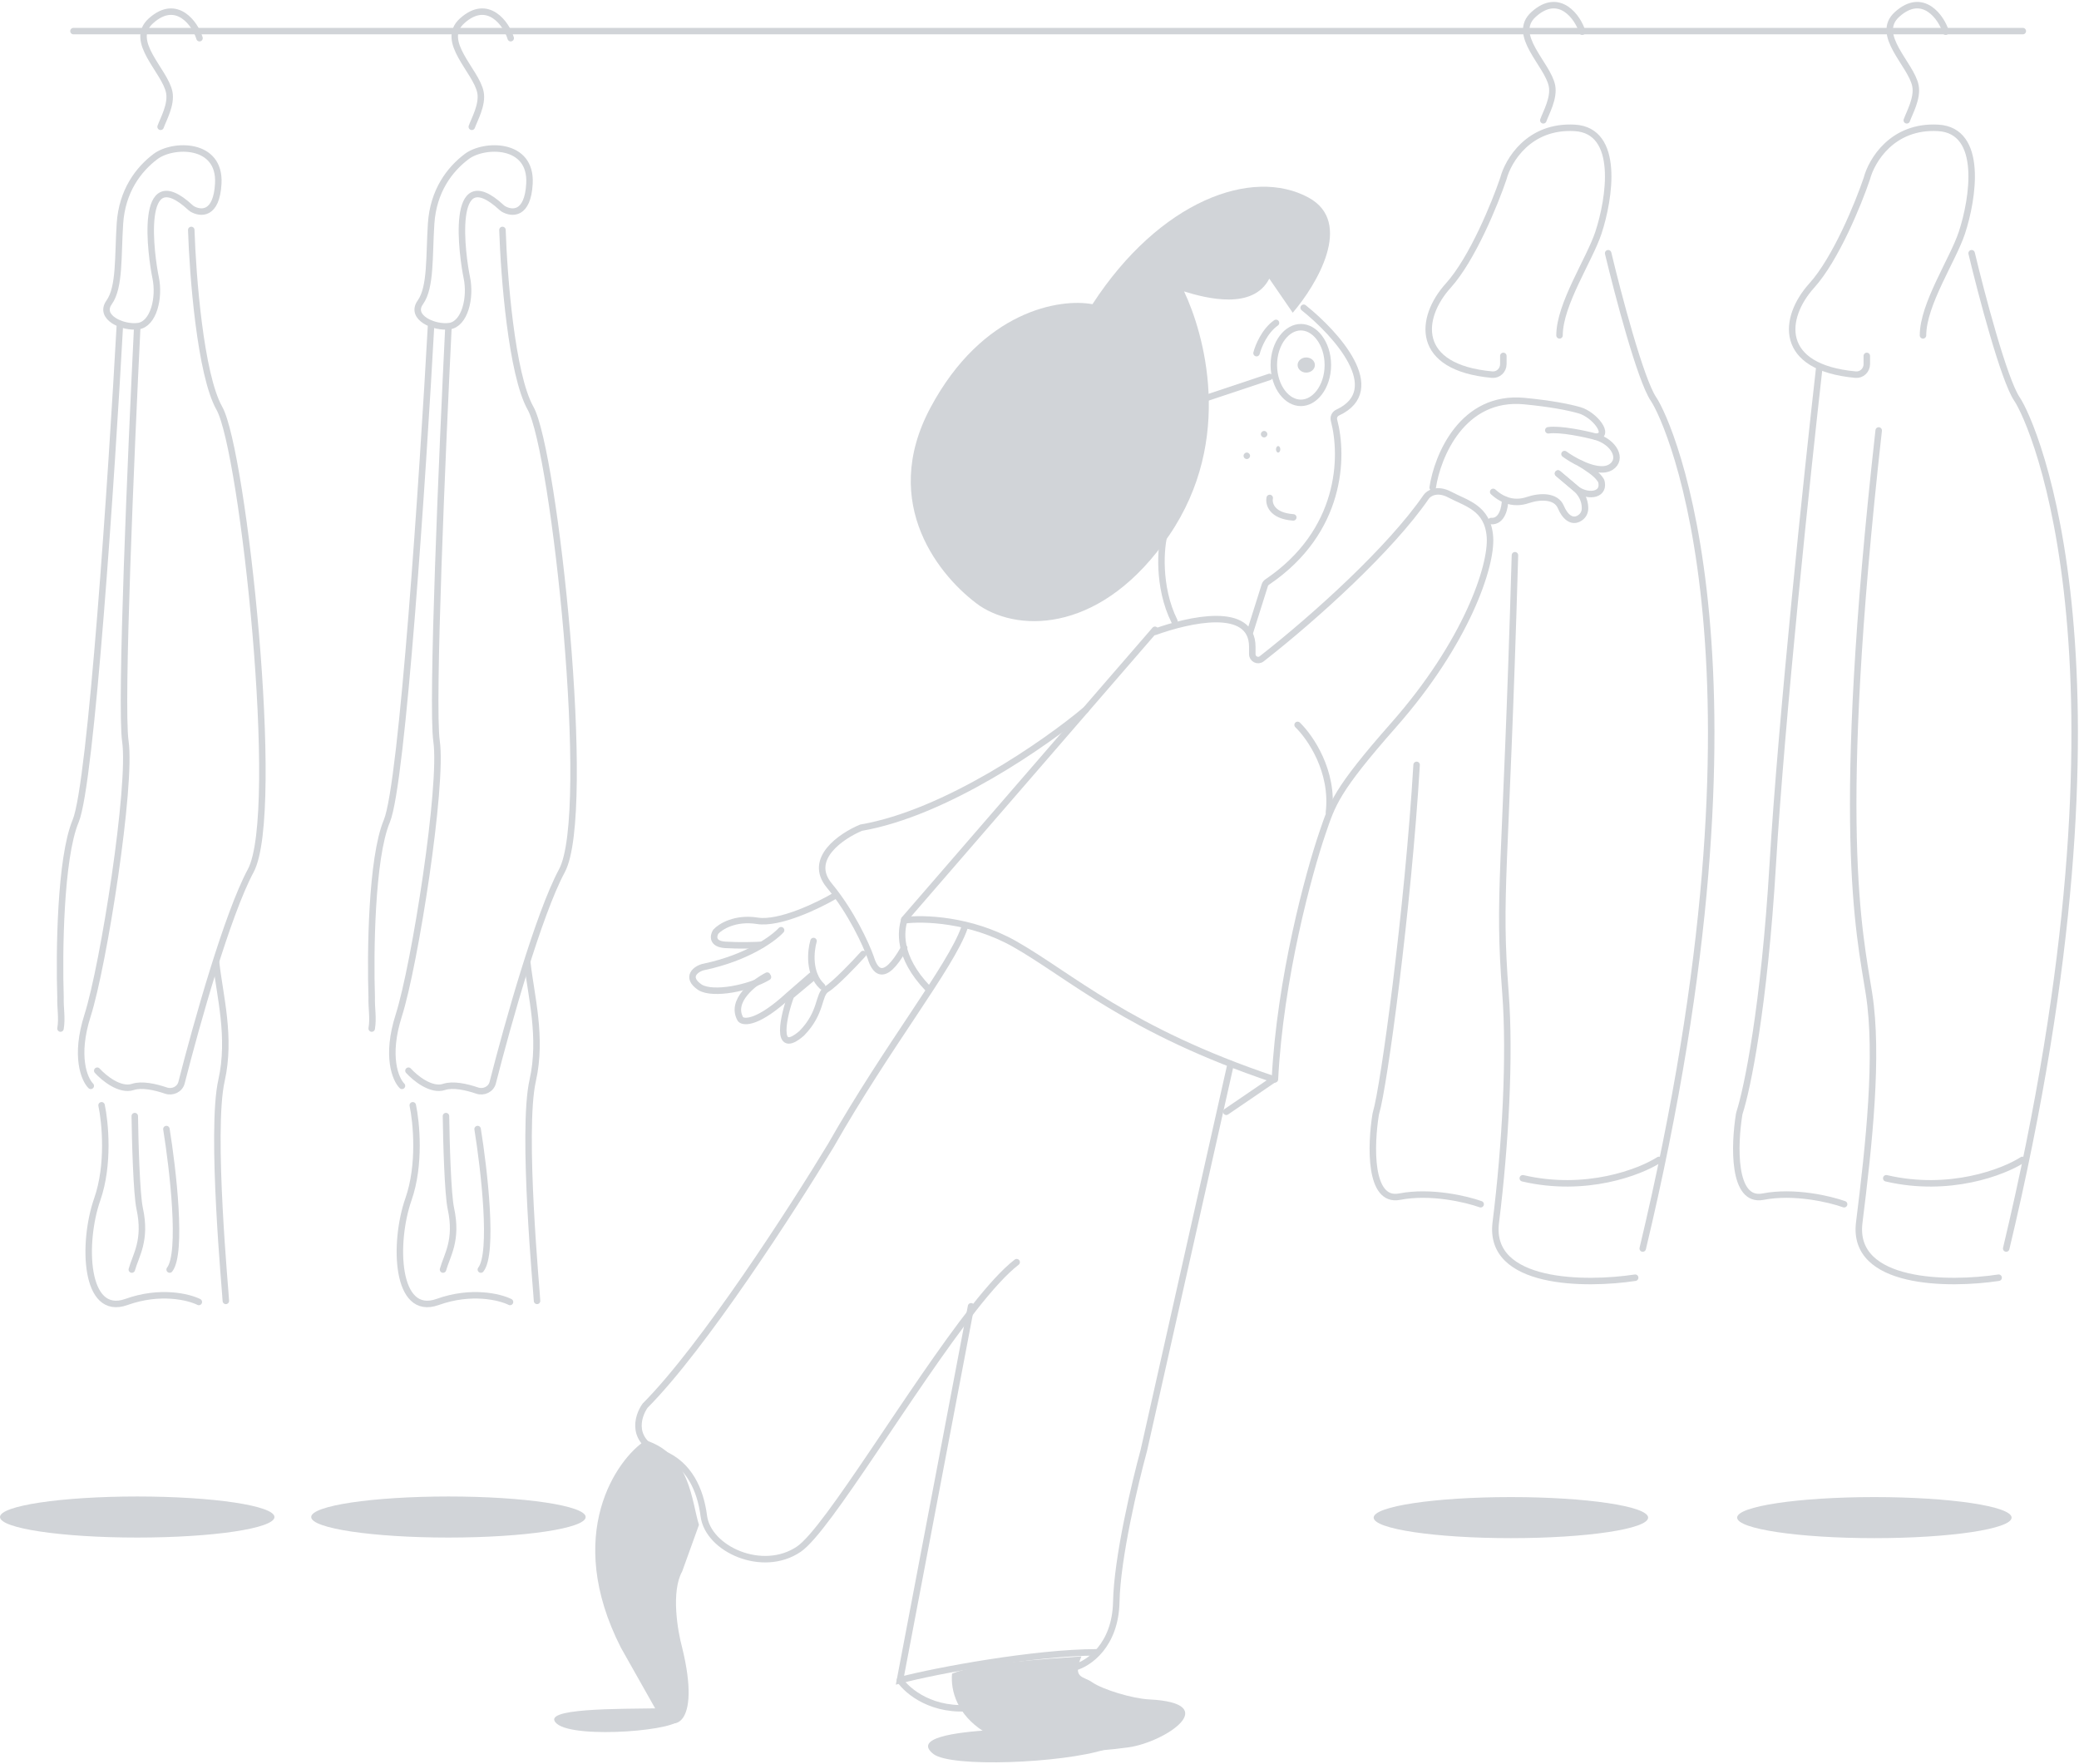<svg width="962" height="816" viewBox="0 0 962 816" fill="none" xmlns="http://www.w3.org/2000/svg">
<path d="M900.314 14.666C898.481 8.332 889.826 -4.202 877.814 6.666C867.314 16.166 884.314 29.666 886.314 39.666C887.462 45.404 883.481 52.332 882.314 55.666" stroke="#D1D4D8" stroke-width="3" stroke-linecap="round"/>
<path d="M889.814 155.164C889.814 140.764 903.692 120.164 907.815 107.664C912.981 91.997 918.015 60.364 896.815 59.164C875.615 57.964 865.981 74.331 863.815 82.664C859.981 93.997 849.514 119.764 838.314 132.164C824.927 146.986 822.513 170.037 858.613 173.338C861.434 173.596 863.815 171.312 863.815 168.48V164.664" stroke="#D1D4D8" stroke-width="3" stroke-linecap="round"/>
<ellipse rx="63.5" ry="9.5" transform="matrix(-1 0 0 1 867.314 702.164)" fill="#D1D4D8"/>
<path d="M912.315 117.164C916.815 135.997 927.315 175.864 933.315 184.664C940.815 195.664 992.315 309.664 928.315 577.664" stroke="#D1D4D8" stroke-width="3" stroke-linecap="round"/>
<path d="M924.814 591.164C901.814 594.664 856.714 594.464 860.314 565.664C864.814 529.664 869.314 488.164 864.814 459.664C860.314 431.164 848.814 382.664 869.314 199.164" stroke="#D1D4D8" stroke-width="3" stroke-linecap="round"/>
<path d="M935.814 536.664C926.981 542.331 902.014 551.964 872.814 545.164" stroke="#D1D4D8" stroke-width="3" stroke-linecap="round"/>
<path d="M853.314 557.164C846.814 554.831 830.214 550.864 815.814 553.664C801.544 556.439 802.463 529.651 804.752 515.544C804.794 515.286 804.851 515.057 804.931 514.809C808.489 503.831 816.358 466.127 820.314 399.664C824.314 332.464 836.314 218.664 841.814 170.164" stroke="#D1D4D8" stroke-width="3" stroke-linecap="round"/>
<path d="M732.129 14.666C730.296 8.332 721.641 -4.202 709.629 6.666C699.129 16.166 716.129 29.666 718.129 39.666C719.277 45.404 715.296 52.332 714.129 55.666" stroke="#D1D4D8" stroke-width="3" stroke-linecap="round"/>
<path d="M721.629 155.164C721.629 140.764 735.507 120.164 739.629 107.664C744.796 91.997 749.829 60.364 728.629 59.164C707.429 57.964 697.796 74.331 695.629 82.664C691.796 93.997 681.329 119.764 670.129 132.164C656.742 146.986 654.327 170.037 690.428 173.338C693.248 173.596 695.629 171.312 695.629 168.48V164.664" stroke="#D1D4D8" stroke-width="3" stroke-linecap="round"/>
<ellipse rx="63.5" ry="9.5" transform="matrix(-1 0 0 1 699.129 702.164)" fill="#D1D4D8"/>
<path d="M744.129 117.164C748.629 135.997 759.129 175.864 765.129 184.664C772.629 195.664 824.129 309.664 760.129 577.664" stroke="#D1D4D8" stroke-width="3" stroke-linecap="round"/>
<path d="M756.629 591.166C733.629 594.666 688.529 594.466 692.129 565.666C696.629 529.666 698.814 488.436 696.629 459.666C693 411.891 696.629 408.391 701 256.891" stroke="#D1D4D8" stroke-width="3" stroke-linecap="round"/>
<path d="M767.629 536.664C758.796 542.331 733.829 551.964 704.629 545.164" stroke="#D1D4D8" stroke-width="3" stroke-linecap="round"/>
<path d="M685.129 557.166C678.629 554.832 662.029 550.866 647.629 553.666C633.358 556.441 634.278 529.653 636.566 515.546C636.608 515.288 636.658 515.084 636.734 514.835C640.352 503.023 651.539 420.429 655.5 353.891" stroke="#D1D4D8" stroke-width="3" stroke-linecap="round"/>
<path d="M92.314 17.666C90.481 11.332 81.826 -1.202 69.814 9.666C59.315 19.166 76.314 32.666 78.314 42.666C79.462 48.404 75.481 55.332 74.314 58.666" stroke="#D1D4D8" stroke-width="3" stroke-linecap="round"/>
<path d="M696.43 231.168C696.43 234.64 695.13 241.485 689.93 241.085" stroke="#D1D4D8" stroke-width="3" stroke-linecap="round"/>
<path d="M720.93 219.086L728.93 225.836C731.43 227.945 733.43 231.169 733.43 235.086C733.43 237.235 732.437 238.697 731.049 239.621C727.275 242.134 723.995 238.817 722.261 234.627V234.627C720.02 229.211 712.498 229.484 706.948 231.37C703.807 232.438 700.177 232.69 696.43 231.169C694.61 230.429 692.762 229.272 690.93 227.586" stroke="#D1D4D8" stroke-width="3" stroke-linecap="round"/>
<path d="M731.43 214.492C734.175 216.36 737.992 218.504 740.147 221.369C740.726 222.138 740.944 222.391 741.11 223.339V223.339C742.195 229.567 733.885 230.014 729.054 225.937L728.93 225.833L720.93 219.083" stroke="#D1D4D8" stroke-width="3" stroke-linecap="round"/>
<path d="M716.43 199.086C722.03 198.286 733.43 200.753 738.43 202.086C746.93 204.586 751.03 212.486 745.43 216.086C741.942 218.328 736.332 216.807 731.43 214.495C728.462 213.095 725.752 211.406 723.93 210.086" stroke="#D1D4D8" stroke-width="3" stroke-linecap="round"/>
<path d="M662.93 225.584C665.096 211.084 676.63 182.784 705.43 185.584C717.272 186.735 725.406 188.264 730.867 189.816C737.768 191.777 745.592 201.663 738.43 202.084V202.084" stroke="#D1D4D8" stroke-width="3" stroke-linecap="round"/>
<path d="M257.642 797.505C249.246 790.187 286.554 790.729 304.968 790.391C307.62 794.05 309.572 794.117 314.359 794.964C316.569 800.553 266.039 804.822 257.642 797.505Z" fill="#D1D4D8"/>
<path d="M539.037 246.391C537.023 252.319 535.522 271.583 543.43 287.391" stroke="#D1D4D8" stroke-width="3" stroke-linecap="round"/>
<path d="M534.43 292.36C549.936 286.756 579.465 279.898 579.465 299.284V302.648C579.465 304.92 582.038 306.206 583.817 304.815C608.711 285.363 643.43 253.891 659.93 229.891C661.096 228.225 664.93 225.691 670.93 228.891C678.43 232.891 688.43 234.891 689.43 248.391C690.43 261.891 678.43 297.391 644.93 335.391C618.13 365.791 616.551 371.891 611.93 385.391C605.596 403.891 592.33 452.591 589.93 499.391" stroke="#D1D4D8" stroke-width="3" stroke-linecap="round"/>
<path d="M603.24 142.391C618.302 154.406 641.68 180.341 618.957 190.892C617.625 191.51 616.89 193.006 617.269 194.432C621.74 211.207 621.033 245.844 586.352 269.3C585.836 269.649 585.438 270.167 585.251 270.764L578.43 292.391" stroke="#D1D4D8" stroke-width="3" stroke-linecap="round"/>
<path d="M587.53 230.391C586.984 233.091 588.402 238.671 598.43 239.391" stroke="#D1D4D8" stroke-width="3" stroke-linecap="round"/>
<path d="M614.43 168.891C614.43 174.003 612.839 178.499 610.435 181.64C608.031 184.779 604.987 186.391 601.93 186.391C598.873 186.391 595.828 184.779 593.424 181.64C591.02 178.499 589.43 174.003 589.43 168.891C589.43 163.778 591.02 159.282 593.424 156.141C595.828 153.002 598.873 151.391 601.93 151.391C604.987 151.391 608.031 153.002 610.435 156.141C612.839 159.282 614.43 163.778 614.43 168.891Z" stroke="#D1D4D8" stroke-width="3" stroke-linecap="round"/>
<path d="M557.43 184.391L587.43 174.391" stroke="#D1D4D8" stroke-width="3" stroke-linecap="round"/>
<path d="M581.43 163.391C582.219 160.28 585.125 153.124 590.43 149.391" stroke="#D1D4D8" stroke-width="3" stroke-linecap="round"/>
<path d="M604.43 172.391C606.639 172.391 608.43 170.824 608.43 168.891C608.43 166.958 606.639 165.391 604.43 165.391C602.221 165.391 600.43 166.958 600.43 168.891C600.43 170.824 602.221 172.391 604.43 172.391Z" fill="#D1D4D8"/>
<path d="M534.43 291.391L418.43 425.391" stroke="#D1D4D8" stroke-width="3" stroke-linecap="round"/>
<path d="M418.43 425.811C426.956 424.643 449.12 425.21 469.58 436.822C495.155 451.338 522.233 476.866 589.43 499.391" stroke="#D1D4D8" stroke-width="3" stroke-linecap="round"/>
<path d="M589.43 499.391L567.43 514.391" stroke="#D1D4D8" stroke-width="3" stroke-linecap="round"/>
<path d="M418.535 425.391C416.836 430.542 415.148 442.555 429.43 457.391" stroke="#D1D4D8" stroke-width="3" stroke-linecap="round"/>
<path d="M502.43 328.391C484.12 343.765 437.692 376.2 398.457 382.946C389.303 386.747 373.544 397.426 383.745 409.725C393.946 422.026 400.747 437.004 402.872 442.954C404.507 448.411 408.576 456.017 418.385 438.56" stroke="#D1D4D8" stroke-width="3" stroke-linecap="round"/>
<path d="M386.43 414.391C378.704 418.946 360.688 427.652 350.431 426.031C340.173 424.412 333.335 428.731 331.198 431.094C330.047 432.949 329.324 436.762 335.636 437.167C341.948 437.572 349.444 437.335 352.403 437.167" stroke="#D1D4D8" stroke-width="3" stroke-linecap="round"/>
<path d="M361.43 430.391C357.883 434.268 345.824 443.08 325.962 447.31C322.078 448.014 316.842 452.067 323.935 456.826C330.016 460.528 346.837 457.144 355.35 452.067" stroke="#D1D4D8" stroke-width="3" stroke-linecap="round"/>
<path d="M355.008 451.391C348.834 454.59 337.721 463.108 342.661 471.592C344.244 473.276 350.924 473.41 364.982 460.481L375.43 451.391" stroke="#D1D4D8" stroke-width="3" stroke-linecap="round"/>
<path d="M376.968 451.583L365.986 460.756C362.825 469.08 358 489.296 370.978 478.083C380.462 468.401 378.465 460.146 382.458 457.698C386.452 455.253 395.436 445.808 399.43 441.391" stroke="#D1D4D8" stroke-width="3" stroke-linecap="round"/>
<path d="M376.439 435.391C375.109 439.94 374.044 450.511 380.43 456.391" stroke="#D1D4D8" stroke-width="3" stroke-linecap="round"/>
<path d="M497.43 771.391C503.634 769.736 516.14 761.363 516.531 741.108C516.924 720.853 525.185 686.003 529.266 671.109L569.43 492.391" stroke="#D1D4D8" stroke-width="3" stroke-linecap="round"/>
<path d="M584.93 202.391C585.758 202.391 586.43 201.719 586.43 200.891C586.43 200.062 585.758 199.391 584.93 199.391C584.101 199.391 583.43 200.062 583.43 200.891C583.43 201.719 584.101 202.391 584.93 202.391Z" fill="#D1D4D8"/>
<path d="M591.43 209.391C591.982 209.391 592.43 208.719 592.43 207.891C592.43 207.062 591.982 206.391 591.43 206.391C590.877 206.391 590.43 207.062 590.43 207.891C590.43 208.719 590.877 209.391 591.43 209.391Z" fill="#D1D4D8"/>
<path d="M576.93 212.391C577.758 212.391 578.43 211.719 578.43 210.891C578.43 210.062 577.758 209.391 576.93 209.391C576.101 209.391 575.43 210.062 575.43 210.891C575.43 211.719 576.101 212.391 576.93 212.391Z" fill="#D1D4D8"/>
<path d="M430.58 188.552C454.635 143.605 490.552 137.953 505.505 140.745C536.558 92.939 579.443 77.168 605.568 91.461C626.469 102.895 609.348 131.71 598.175 144.689L587.331 128.918C579.838 143.506 558.413 138.117 547.896 134.832C556.933 153.888 571.359 203.142 540.995 247.695C510.632 292.249 472.479 293.037 453.254 280.223C435.509 267.574 406.525 233.501 430.58 188.552Z" fill="#D1D4D8"/>
<path d="M600.43 335.391C606.381 341.145 617.171 356.902 614.93 375.891" stroke="#D1D4D8" stroke-width="3" stroke-linecap="round"/>
<path d="M416.43 777.391C419.952 782.579 431.682 792.371 450.43 790.037" stroke="#D1D4D8" stroke-width="3" stroke-linecap="round"/>
<path d="M446.221 429.391C439.964 447.227 410.649 483.892 384.464 529.972C367.008 558.875 325.375 623.418 298.499 650.372C294.876 655.491 291.483 667.118 306.898 672.667C318.755 677.622 324.091 689.117 325.672 701.405C327.648 716.765 352.845 728.16 369.643 716.765C383.031 707.681 421.53 642.254 450.615 605.284C458.02 595.87 464.815 588.301 470.43 583.979" stroke="#D1D4D8" stroke-width="3" stroke-linecap="round"/>
<path d="M449.334 604.391L416.43 777.391C433.154 772.929 479.097 764.502 507.43 764.502" stroke="#D1D4D8" stroke-width="3" stroke-linecap="round"/>
<path d="M287.316 762.36C260.615 709.925 285.366 675.031 298.752 666.391C319.504 673.003 320.065 695.046 323.43 705.516L315.663 727.061C310.466 736.328 313.498 754.455 315.663 762.36C324.64 798.983 311.091 802.504 304.442 792.696L287.316 762.36Z" fill="#D1D4D8"/>
<path d="M431.92 811.543C422.625 804.272 441.008 801.453 459.662 800.391C466.16 806.13 509.324 808.09 511.43 809.418C491.572 815.794 440.065 817.913 431.92 811.543Z" fill="#D1D4D8"/>
<path d="M522.352 808.429C453.379 817.973 439.064 790.44 440.528 774.344C452.39 769.344 485.009 767.526 500.386 766.391C495.992 776.843 501.484 775.479 505.328 778.32C510.271 781.729 524 785.895 531.688 786.273C566.285 787.978 539.193 805.968 522.352 808.429Z" fill="#D1D4D8"/>
<ellipse rx="63.5" ry="9.5" transform="matrix(-1 0 0 1 63.5 701.891)" fill="#D1D4D8"/>
<path d="M101 84.891C100.226 99.61 92.825 98.951 88.876 96.624C88.623 96.475 88.374 96.272 88.158 96.072C63.56 73.313 70.009 118.935 72 128.391C74 137.891 71 149.891 64 150.891C57 151.891 45.5 146.891 50.5 139.891C55.5 132.891 54.5 118.391 55.5 103.391C56.5 88.391 64 78.391 72 72.391C80 66.391 102 65.891 101 84.891Z" stroke="#D1D4D8" stroke-width="3" stroke-linecap="round"/>
<path d="M88.5 106.391C89.167 127.391 92.7 173.291 101.5 188.891C112.5 208.391 130.5 375.891 116 402.891C105.23 422.946 91.039 473.292 83.995 500.934C83.211 504.01 79.799 505.61 76.795 504.583C71.836 502.889 65.612 501.52 61.5 502.891C55.5 504.891 48 498.724 45 495.391" stroke="#D1D4D8" stroke-width="3" stroke-linecap="round"/>
<path d="M42 502.391C39 499.391 34.5 488.691 40.5 469.891C48 446.391 61 363.391 58 342.891C55.6 326.491 60.667 208.391 63.5 151.391" stroke="#D1D4D8" stroke-width="3" stroke-linecap="round"/>
<path d="M55.5 149.891C51.667 219.391 42.2 362.691 35 379.891C27.8 397.091 27.333 441.391 28 461.391C27.833 466.391 28.833 470.891 28 475.891" stroke="#D1D4D8" stroke-width="3" stroke-linecap="round"/>
<path d="M100 445.391C101.666 460.557 107 479.891 102.5 499.891C97.219 523.356 104.5 599.391 104.5 601.891" stroke="#D1D4D8" stroke-width="3" stroke-linecap="round"/>
<path d="M92 602.391C87.333 600.057 74.1 596.791 58.5 602.391C39 609.391 38 574.891 45 554.891C50.6 538.891 48.667 519.224 47 511.391" stroke="#D1D4D8" stroke-width="3" stroke-linecap="round"/>
<path d="M62.363 516.391C62.514 527.856 63.181 552.464 64.636 559.167C67.834 573.891 62.817 580.776 60.999 587.391" stroke="#D1D4D8" stroke-width="3" stroke-linecap="round"/>
<path d="M77 522.391C80 540.891 84.5 579.791 78.5 587.391" stroke="#D1D4D8" stroke-width="3" stroke-linecap="round"/>
<path d="M236.314 17.666C234.481 11.332 225.826 -1.202 213.814 9.666C203.314 19.166 220.314 32.666 222.314 42.666C223.462 48.404 219.481 55.332 218.314 58.666" stroke="#D1D4D8" stroke-width="3" stroke-linecap="round"/>
<ellipse rx="63.5" ry="9.5" transform="matrix(-1 0 0 1 207.5 701.891)" fill="#D1D4D8"/>
<path d="M245 84.891C244.226 99.61 236.825 98.951 232.876 96.624C232.623 96.475 232.374 96.272 232.158 96.072C207.56 73.313 214.009 118.935 216 128.391C218 137.891 215 149.891 208 150.891C201 151.891 189.5 146.891 194.5 139.891C199.5 132.891 198.5 118.391 199.5 103.391C200.5 88.391 208 78.391 216 72.391C224 66.391 246 65.891 245 84.891Z" stroke="#D1D4D8" stroke-width="3" stroke-linecap="round"/>
<path d="M232.5 106.391C233.167 127.391 236.7 173.291 245.5 188.891C256.5 208.391 274.5 375.891 260 402.891C249.23 422.946 235.039 473.292 227.995 500.934C227.211 504.01 223.799 505.61 220.795 504.583C215.836 502.889 209.611 501.52 205.5 502.891C199.5 504.891 192 498.724 189 495.391" stroke="#D1D4D8" stroke-width="3" stroke-linecap="round"/>
<path d="M186 502.391C183 499.391 178.5 488.691 184.5 469.891C192 446.391 205 363.391 202 342.891C199.6 326.491 204.667 208.391 207.5 151.391" stroke="#D1D4D8" stroke-width="3" stroke-linecap="round"/>
<path d="M199.5 149.891C195.667 219.391 186.2 362.691 179 379.891C171.8 397.091 171.333 441.391 172 461.391C171.833 466.391 172.833 470.891 172 475.891" stroke="#D1D4D8" stroke-width="3" stroke-linecap="round"/>
<path d="M244 445.391C245.666 460.557 251 479.891 246.5 499.891C241.219 523.356 248.5 599.391 248.5 601.891" stroke="#D1D4D8" stroke-width="3" stroke-linecap="round"/>
<path d="M236 602.391C231.333 600.057 218.1 596.791 202.5 602.391C183 609.391 182 574.891 189 554.891C194.6 538.891 192.667 519.224 191 511.391" stroke="#D1D4D8" stroke-width="3" stroke-linecap="round"/>
<path d="M206.363 516.391C206.514 527.856 207.181 552.464 208.636 559.167C211.833 573.891 206.817 580.776 204.999 587.391" stroke="#D1D4D8" stroke-width="3" stroke-linecap="round"/>
<path d="M221 522.391C224 540.891 228.5 579.791 222.5 587.391" stroke="#D1D4D8" stroke-width="3" stroke-linecap="round"/>
<path d="M33.999 14.391L936 14.391" stroke="#D1D4D8" stroke-width="3" stroke-linecap="round"/>
</svg>
